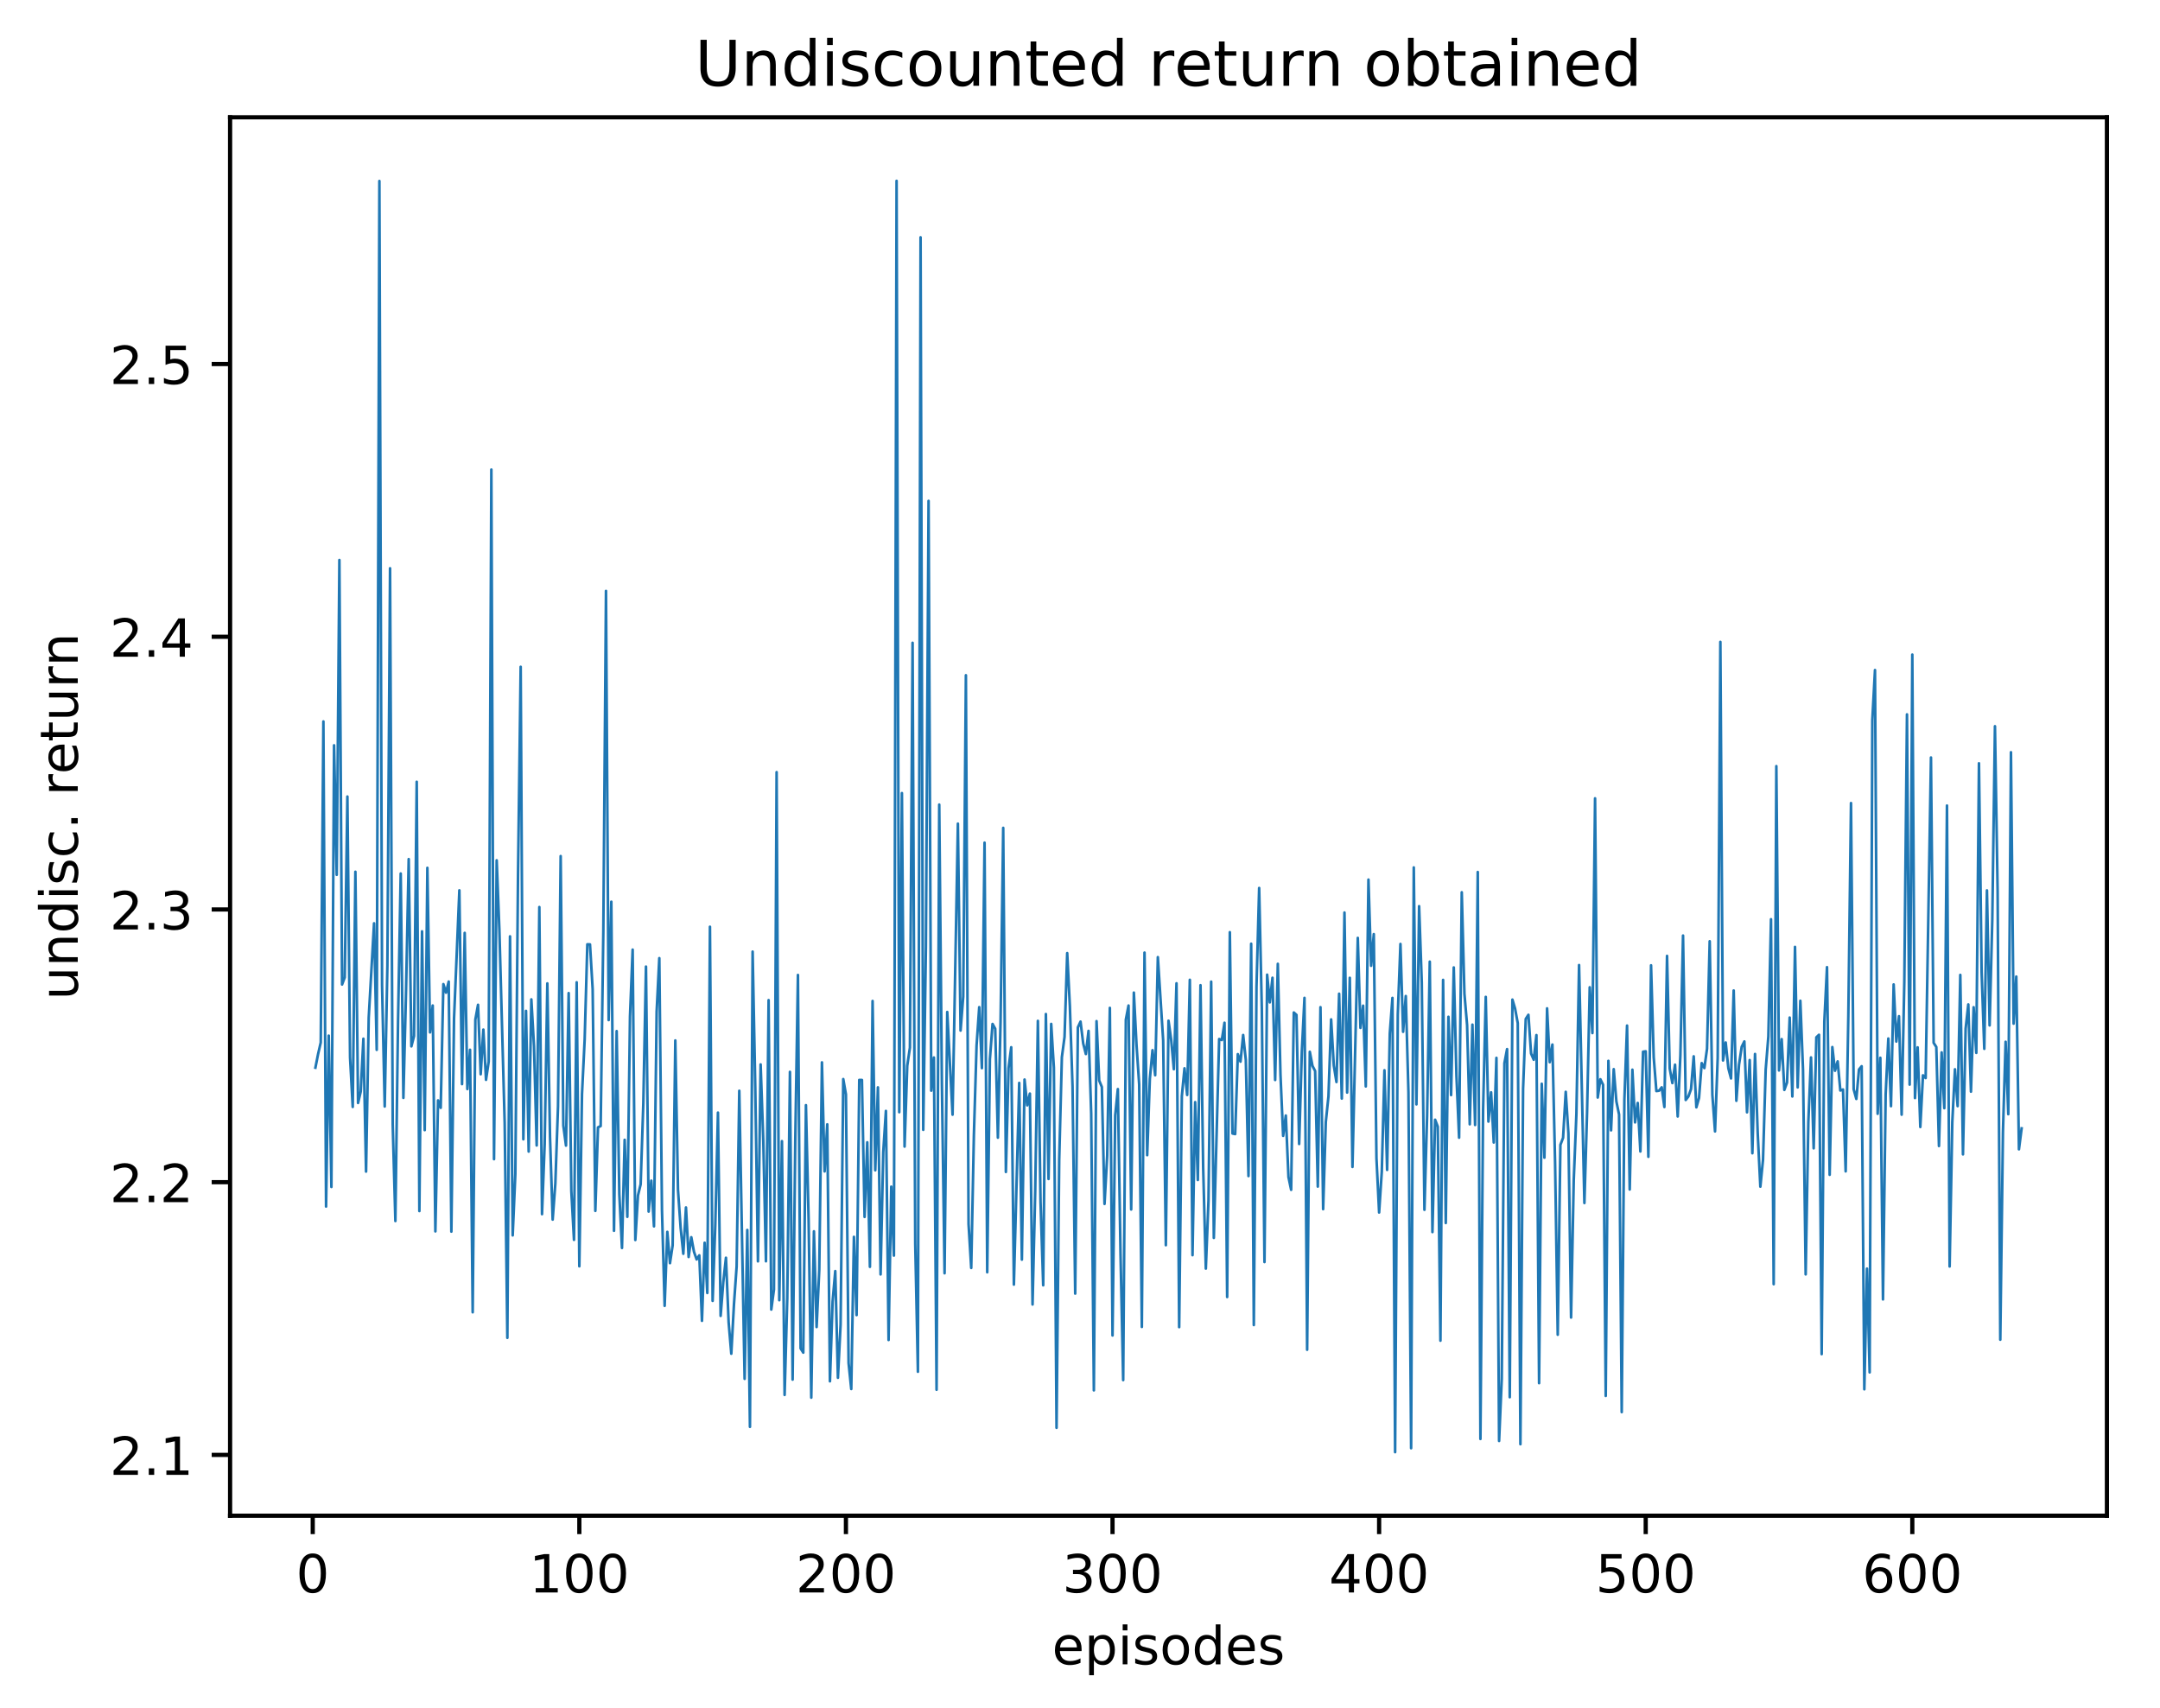 <?xml version="1.0" encoding="utf-8" standalone="no"?>
<!DOCTYPE svg PUBLIC "-//W3C//DTD SVG 1.1//EN"
  "http://www.w3.org/Graphics/SVG/1.1/DTD/svg11.dtd">
<!-- Created with matplotlib (http://matplotlib.org/) -->
<svg height="325pt" version="1.1" viewBox="0 0 411 325" width="411pt" xmlns="http://www.w3.org/2000/svg" xmlns:xlink="http://www.w3.org/1999/xlink">
 <defs>
  <style type="text/css">
*{stroke-linecap:butt;stroke-linejoin:round;}
  </style>
 </defs>
 <g id="figure_1">
  <g id="patch_1">
   <path d="M 0 325.986 
L 411.601 325.986 
L 411.601 0 
L 0 0 
z
" style="fill:#ffffff;"/>
  </g>
  <g id="axes_1">
   <g id="patch_2">
    <path d="M 43.781 288.43 
L 400.901 288.43 
L 400.901 22.318 
L 43.781 22.318 
z
" style="fill:#ffffff;"/>
   </g>
   <g id="matplotlib.axis_1">
    <g id="xtick_1">
     <g id="line2d_1">
      <defs>
       <path d="M 0 0 
L 0 3.5 
" id="m698473d138" style="stroke:#000000;stroke-width:0.8;"/>
      </defs>
      <g>
       <use style="stroke:#000000;stroke-width:0.8;" x="59.507" xlink:href="#m698473d138" y="288.43"/>
      </g>
     </g>
     <g id="text_1">
      <!-- 0 -->
      <defs>
       <path d="M 31.781 66.406 
Q 24.172 66.406 20.328 58.906 
Q 16.5 51.422 16.5 36.375 
Q 16.5 21.391 20.328 13.891 
Q 24.172 6.391 31.781 6.391 
Q 39.453 6.391 43.281 13.891 
Q 47.125 21.391 47.125 36.375 
Q 47.125 51.422 43.281 58.906 
Q 39.453 66.406 31.781 66.406 
z
M 31.781 74.219 
Q 44.047 74.219 50.516 64.516 
Q 56.984 54.828 56.984 36.375 
Q 56.984 17.969 50.516 8.266 
Q 44.047 -1.422 31.781 -1.422 
Q 19.531 -1.422 13.062 8.266 
Q 6.594 17.969 6.594 36.375 
Q 6.594 54.828 13.062 64.516 
Q 19.531 74.219 31.781 74.219 
z
" id="DejaVuSans-30"/>
      </defs>
      <g transform="translate(56.325 303.029)scale(0.1 -0.1)">
       <use xlink:href="#DejaVuSans-30"/>
      </g>
     </g>
    </g>
    <g id="xtick_2">
     <g id="line2d_2">
      <g>
       <use style="stroke:#000000;stroke-width:0.8;" x="110.234" xlink:href="#m698473d138" y="288.43"/>
      </g>
     </g>
     <g id="text_2">
      <!-- 100 -->
      <defs>
       <path d="M 12.406 8.297 
L 28.516 8.297 
L 28.516 63.922 
L 10.984 60.406 
L 10.984 69.391 
L 28.422 72.906 
L 38.281 72.906 
L 38.281 8.297 
L 54.391 8.297 
L 54.391 0 
L 12.406 0 
z
" id="DejaVuSans-31"/>
      </defs>
      <g transform="translate(100.69 303.029)scale(0.1 -0.1)">
       <use xlink:href="#DejaVuSans-31"/>
       <use x="63.623" xlink:href="#DejaVuSans-30"/>
       <use x="127.246" xlink:href="#DejaVuSans-30"/>
      </g>
     </g>
    </g>
    <g id="xtick_3">
     <g id="line2d_3">
      <g>
       <use style="stroke:#000000;stroke-width:0.8;" x="160.961" xlink:href="#m698473d138" y="288.43"/>
      </g>
     </g>
     <g id="text_3">
      <!-- 200 -->
      <defs>
       <path d="M 19.188 8.297 
L 53.609 8.297 
L 53.609 0 
L 7.328 0 
L 7.328 8.297 
Q 12.938 14.109 22.625 23.891 
Q 32.328 33.688 34.812 36.531 
Q 39.547 41.844 41.422 45.531 
Q 43.312 49.219 43.312 52.781 
Q 43.312 58.594 39.234 62.25 
Q 35.156 65.922 28.609 65.922 
Q 23.969 65.922 18.812 64.312 
Q 13.672 62.703 7.812 59.422 
L 7.812 69.391 
Q 13.766 71.781 18.938 73 
Q 24.125 74.219 28.422 74.219 
Q 39.75 74.219 46.484 68.547 
Q 53.219 62.891 53.219 53.422 
Q 53.219 48.922 51.531 44.891 
Q 49.859 40.875 45.406 35.406 
Q 44.188 33.984 37.641 27.219 
Q 31.109 20.453 19.188 8.297 
z
" id="DejaVuSans-32"/>
      </defs>
      <g transform="translate(151.417 303.029)scale(0.1 -0.1)">
       <use xlink:href="#DejaVuSans-32"/>
       <use x="63.623" xlink:href="#DejaVuSans-30"/>
       <use x="127.246" xlink:href="#DejaVuSans-30"/>
      </g>
     </g>
    </g>
    <g id="xtick_4">
     <g id="line2d_4">
      <g>
       <use style="stroke:#000000;stroke-width:0.8;" x="211.689" xlink:href="#m698473d138" y="288.43"/>
      </g>
     </g>
     <g id="text_4">
      <!-- 300 -->
      <defs>
       <path d="M 40.578 39.312 
Q 47.656 37.797 51.625 33 
Q 55.609 28.219 55.609 21.188 
Q 55.609 10.406 48.188 4.484 
Q 40.766 -1.422 27.094 -1.422 
Q 22.516 -1.422 17.656 -0.516 
Q 12.797 0.391 7.625 2.203 
L 7.625 11.719 
Q 11.719 9.328 16.594 8.109 
Q 21.484 6.891 26.812 6.891 
Q 36.078 6.891 40.938 10.547 
Q 45.797 14.203 45.797 21.188 
Q 45.797 27.641 41.281 31.266 
Q 36.766 34.906 28.719 34.906 
L 20.219 34.906 
L 20.219 43.016 
L 29.109 43.016 
Q 36.375 43.016 40.234 45.922 
Q 44.094 48.828 44.094 54.297 
Q 44.094 59.906 40.109 62.906 
Q 36.141 65.922 28.719 65.922 
Q 24.656 65.922 20.016 65.031 
Q 15.375 64.156 9.812 62.312 
L 9.812 71.094 
Q 15.438 72.656 20.344 73.438 
Q 25.25 74.219 29.594 74.219 
Q 40.828 74.219 47.359 69.109 
Q 53.906 64.016 53.906 55.328 
Q 53.906 49.266 50.438 45.094 
Q 46.969 40.922 40.578 39.312 
z
" id="DejaVuSans-33"/>
      </defs>
      <g transform="translate(202.145 303.029)scale(0.1 -0.1)">
       <use xlink:href="#DejaVuSans-33"/>
       <use x="63.623" xlink:href="#DejaVuSans-30"/>
       <use x="127.246" xlink:href="#DejaVuSans-30"/>
      </g>
     </g>
    </g>
    <g id="xtick_5">
     <g id="line2d_5">
      <g>
       <use style="stroke:#000000;stroke-width:0.8;" x="262.416" xlink:href="#m698473d138" y="288.43"/>
      </g>
     </g>
     <g id="text_5">
      <!-- 400 -->
      <defs>
       <path d="M 37.797 64.312 
L 12.891 25.391 
L 37.797 25.391 
z
M 35.203 72.906 
L 47.609 72.906 
L 47.609 25.391 
L 58.016 25.391 
L 58.016 17.188 
L 47.609 17.188 
L 47.609 0 
L 37.797 0 
L 37.797 17.188 
L 4.891 17.188 
L 4.891 26.703 
z
" id="DejaVuSans-34"/>
      </defs>
      <g transform="translate(252.872 303.029)scale(0.1 -0.1)">
       <use xlink:href="#DejaVuSans-34"/>
       <use x="63.623" xlink:href="#DejaVuSans-30"/>
       <use x="127.246" xlink:href="#DejaVuSans-30"/>
      </g>
     </g>
    </g>
    <g id="xtick_6">
     <g id="line2d_6">
      <g>
       <use style="stroke:#000000;stroke-width:0.8;" x="313.143" xlink:href="#m698473d138" y="288.43"/>
      </g>
     </g>
     <g id="text_6">
      <!-- 500 -->
      <defs>
       <path d="M 10.797 72.906 
L 49.516 72.906 
L 49.516 64.594 
L 19.828 64.594 
L 19.828 46.734 
Q 21.969 47.469 24.109 47.828 
Q 26.266 48.188 28.422 48.188 
Q 40.625 48.188 47.75 41.5 
Q 54.891 34.812 54.891 23.391 
Q 54.891 11.625 47.562 5.094 
Q 40.234 -1.422 26.906 -1.422 
Q 22.312 -1.422 17.547 -0.641 
Q 12.797 0.141 7.719 1.703 
L 7.719 11.625 
Q 12.109 9.234 16.797 8.062 
Q 21.484 6.891 26.703 6.891 
Q 35.156 6.891 40.078 11.328 
Q 45.016 15.766 45.016 23.391 
Q 45.016 31 40.078 35.438 
Q 35.156 39.891 26.703 39.891 
Q 22.75 39.891 18.812 39.016 
Q 14.891 38.141 10.797 36.281 
z
" id="DejaVuSans-35"/>
      </defs>
      <g transform="translate(303.599 303.029)scale(0.1 -0.1)">
       <use xlink:href="#DejaVuSans-35"/>
       <use x="63.623" xlink:href="#DejaVuSans-30"/>
       <use x="127.246" xlink:href="#DejaVuSans-30"/>
      </g>
     </g>
    </g>
    <g id="xtick_7">
     <g id="line2d_7">
      <g>
       <use style="stroke:#000000;stroke-width:0.8;" x="363.87" xlink:href="#m698473d138" y="288.43"/>
      </g>
     </g>
     <g id="text_7">
      <!-- 600 -->
      <defs>
       <path d="M 33.016 40.375 
Q 26.375 40.375 22.484 35.828 
Q 18.609 31.297 18.609 23.391 
Q 18.609 15.531 22.484 10.953 
Q 26.375 6.391 33.016 6.391 
Q 39.656 6.391 43.531 10.953 
Q 47.406 15.531 47.406 23.391 
Q 47.406 31.297 43.531 35.828 
Q 39.656 40.375 33.016 40.375 
z
M 52.594 71.297 
L 52.594 62.312 
Q 48.875 64.062 45.094 64.984 
Q 41.312 65.922 37.594 65.922 
Q 27.828 65.922 22.672 59.328 
Q 17.531 52.734 16.797 39.406 
Q 19.672 43.656 24.016 45.922 
Q 28.375 48.188 33.594 48.188 
Q 44.578 48.188 50.953 41.516 
Q 57.328 34.859 57.328 23.391 
Q 57.328 12.156 50.688 5.359 
Q 44.047 -1.422 33.016 -1.422 
Q 20.359 -1.422 13.672 8.266 
Q 6.984 17.969 6.984 36.375 
Q 6.984 53.656 15.188 63.938 
Q 23.391 74.219 37.203 74.219 
Q 40.922 74.219 44.703 73.484 
Q 48.484 72.75 52.594 71.297 
z
" id="DejaVuSans-36"/>
      </defs>
      <g transform="translate(354.327 303.029)scale(0.1 -0.1)">
       <use xlink:href="#DejaVuSans-36"/>
       <use x="63.623" xlink:href="#DejaVuSans-30"/>
       <use x="127.246" xlink:href="#DejaVuSans-30"/>
      </g>
     </g>
    </g>
    <g id="text_8">
     <!-- episodes -->
     <defs>
      <path d="M 56.203 29.594 
L 56.203 25.203 
L 14.891 25.203 
Q 15.484 15.922 20.484 11.062 
Q 25.484 6.203 34.422 6.203 
Q 39.594 6.203 44.453 7.469 
Q 49.312 8.734 54.109 11.281 
L 54.109 2.781 
Q 49.266 0.734 44.188 -0.344 
Q 39.109 -1.422 33.891 -1.422 
Q 20.797 -1.422 13.156 6.188 
Q 5.516 13.812 5.516 26.812 
Q 5.516 40.234 12.766 48.109 
Q 20.016 56 32.328 56 
Q 43.359 56 49.781 48.891 
Q 56.203 41.797 56.203 29.594 
z
M 47.219 32.234 
Q 47.125 39.594 43.094 43.984 
Q 39.062 48.391 32.422 48.391 
Q 24.906 48.391 20.391 44.141 
Q 15.875 39.891 15.188 32.172 
z
" id="DejaVuSans-65"/>
      <path d="M 18.109 8.203 
L 18.109 -20.797 
L 9.078 -20.797 
L 9.078 54.688 
L 18.109 54.688 
L 18.109 46.391 
Q 20.953 51.266 25.266 53.625 
Q 29.594 56 35.594 56 
Q 45.562 56 51.781 48.094 
Q 58.016 40.188 58.016 27.297 
Q 58.016 14.406 51.781 6.484 
Q 45.562 -1.422 35.594 -1.422 
Q 29.594 -1.422 25.266 0.953 
Q 20.953 3.328 18.109 8.203 
z
M 48.688 27.297 
Q 48.688 37.203 44.609 42.844 
Q 40.531 48.484 33.406 48.484 
Q 26.266 48.484 22.188 42.844 
Q 18.109 37.203 18.109 27.297 
Q 18.109 17.391 22.188 11.75 
Q 26.266 6.109 33.406 6.109 
Q 40.531 6.109 44.609 11.75 
Q 48.688 17.391 48.688 27.297 
z
" id="DejaVuSans-70"/>
      <path d="M 9.422 54.688 
L 18.406 54.688 
L 18.406 0 
L 9.422 0 
z
M 9.422 75.984 
L 18.406 75.984 
L 18.406 64.594 
L 9.422 64.594 
z
" id="DejaVuSans-69"/>
      <path d="M 44.281 53.078 
L 44.281 44.578 
Q 40.484 46.531 36.375 47.5 
Q 32.281 48.484 27.875 48.484 
Q 21.188 48.484 17.844 46.438 
Q 14.5 44.391 14.5 40.281 
Q 14.5 37.156 16.891 35.375 
Q 19.281 33.594 26.516 31.984 
L 29.594 31.297 
Q 39.156 29.25 43.188 25.516 
Q 47.219 21.781 47.219 15.094 
Q 47.219 7.469 41.188 3.016 
Q 35.156 -1.422 24.609 -1.422 
Q 20.219 -1.422 15.453 -0.562 
Q 10.688 0.297 5.422 2 
L 5.422 11.281 
Q 10.406 8.688 15.234 7.391 
Q 20.062 6.109 24.812 6.109 
Q 31.156 6.109 34.562 8.281 
Q 37.984 10.453 37.984 14.406 
Q 37.984 18.062 35.516 20.016 
Q 33.062 21.969 24.703 23.781 
L 21.578 24.516 
Q 13.234 26.266 9.516 29.906 
Q 5.812 33.547 5.812 39.891 
Q 5.812 47.609 11.281 51.797 
Q 16.75 56 26.812 56 
Q 31.781 56 36.172 55.266 
Q 40.578 54.547 44.281 53.078 
z
" id="DejaVuSans-73"/>
      <path d="M 30.609 48.391 
Q 23.391 48.391 19.188 42.75 
Q 14.984 37.109 14.984 27.297 
Q 14.984 17.484 19.156 11.844 
Q 23.344 6.203 30.609 6.203 
Q 37.797 6.203 41.984 11.859 
Q 46.188 17.531 46.188 27.297 
Q 46.188 37.016 41.984 42.703 
Q 37.797 48.391 30.609 48.391 
z
M 30.609 56 
Q 42.328 56 49.016 48.375 
Q 55.719 40.766 55.719 27.297 
Q 55.719 13.875 49.016 6.219 
Q 42.328 -1.422 30.609 -1.422 
Q 18.844 -1.422 12.172 6.219 
Q 5.516 13.875 5.516 27.297 
Q 5.516 40.766 12.172 48.375 
Q 18.844 56 30.609 56 
z
" id="DejaVuSans-6f"/>
      <path d="M 45.406 46.391 
L 45.406 75.984 
L 54.391 75.984 
L 54.391 0 
L 45.406 0 
L 45.406 8.203 
Q 42.578 3.328 38.25 0.953 
Q 33.938 -1.422 27.875 -1.422 
Q 17.969 -1.422 11.734 6.484 
Q 5.516 14.406 5.516 27.297 
Q 5.516 40.188 11.734 48.094 
Q 17.969 56 27.875 56 
Q 33.938 56 38.25 53.625 
Q 42.578 51.266 45.406 46.391 
z
M 14.797 27.297 
Q 14.797 17.391 18.875 11.75 
Q 22.953 6.109 30.078 6.109 
Q 37.203 6.109 41.297 11.75 
Q 45.406 17.391 45.406 27.297 
Q 45.406 37.203 41.297 42.844 
Q 37.203 48.484 30.078 48.484 
Q 22.953 48.484 18.875 42.844 
Q 14.797 37.203 14.797 27.297 
z
" id="DejaVuSans-64"/>
     </defs>
     <g transform="translate(200.182 316.707)scale(0.1 -0.1)">
      <use xlink:href="#DejaVuSans-65"/>
      <use x="61.523" xlink:href="#DejaVuSans-70"/>
      <use x="125" xlink:href="#DejaVuSans-69"/>
      <use x="152.783" xlink:href="#DejaVuSans-73"/>
      <use x="204.883" xlink:href="#DejaVuSans-6f"/>
      <use x="266.064" xlink:href="#DejaVuSans-64"/>
      <use x="329.541" xlink:href="#DejaVuSans-65"/>
      <use x="391.064" xlink:href="#DejaVuSans-73"/>
     </g>
    </g>
   </g>
   <g id="matplotlib.axis_2">
    <g id="ytick_1">
     <g id="line2d_8">
      <defs>
       <path d="M 0 0 
L -3.5 0 
" id="mca1152d6b9" style="stroke:#000000;stroke-width:0.8;"/>
      </defs>
      <g>
       <use style="stroke:#000000;stroke-width:0.8;" x="43.781" xlink:href="#mca1152d6b9" y="276.855"/>
      </g>
     </g>
     <g id="text_9">
      <!-- 2.1 -->
      <defs>
       <path d="M 10.688 12.406 
L 21 12.406 
L 21 0 
L 10.688 0 
z
" id="DejaVuSans-2e"/>
      </defs>
      <g transform="translate(20.878 280.654)scale(0.1 -0.1)">
       <use xlink:href="#DejaVuSans-32"/>
       <use x="63.623" xlink:href="#DejaVuSans-2e"/>
       <use x="95.41" xlink:href="#DejaVuSans-31"/>
      </g>
     </g>
    </g>
    <g id="ytick_2">
     <g id="line2d_9">
      <g>
       <use style="stroke:#000000;stroke-width:0.8;" x="43.781" xlink:href="#mca1152d6b9" y="224.959"/>
      </g>
     </g>
     <g id="text_10">
      <!-- 2.2 -->
      <g transform="translate(20.878 228.759)scale(0.1 -0.1)">
       <use xlink:href="#DejaVuSans-32"/>
       <use x="63.623" xlink:href="#DejaVuSans-2e"/>
       <use x="95.41" xlink:href="#DejaVuSans-32"/>
      </g>
     </g>
    </g>
    <g id="ytick_3">
     <g id="line2d_10">
      <g>
       <use style="stroke:#000000;stroke-width:0.8;" x="43.781" xlink:href="#mca1152d6b9" y="173.064"/>
      </g>
     </g>
     <g id="text_11">
      <!-- 2.3 -->
      <g transform="translate(20.878 176.863)scale(0.1 -0.1)">
       <use xlink:href="#DejaVuSans-32"/>
       <use x="63.623" xlink:href="#DejaVuSans-2e"/>
       <use x="95.41" xlink:href="#DejaVuSans-33"/>
      </g>
     </g>
    </g>
    <g id="ytick_4">
     <g id="line2d_11">
      <g>
       <use style="stroke:#000000;stroke-width:0.8;" x="43.781" xlink:href="#mca1152d6b9" y="121.169"/>
      </g>
     </g>
     <g id="text_12">
      <!-- 2.4 -->
      <g transform="translate(20.878 124.968)scale(0.1 -0.1)">
       <use xlink:href="#DejaVuSans-32"/>
       <use x="63.623" xlink:href="#DejaVuSans-2e"/>
       <use x="95.41" xlink:href="#DejaVuSans-34"/>
      </g>
     </g>
    </g>
    <g id="ytick_5">
     <g id="line2d_12">
      <g>
       <use style="stroke:#000000;stroke-width:0.8;" x="43.781" xlink:href="#mca1152d6b9" y="69.273"/>
      </g>
     </g>
     <g id="text_13">
      <!-- 2.5 -->
      <g transform="translate(20.878 73.073)scale(0.1 -0.1)">
       <use xlink:href="#DejaVuSans-32"/>
       <use x="63.623" xlink:href="#DejaVuSans-2e"/>
       <use x="95.41" xlink:href="#DejaVuSans-35"/>
      </g>
     </g>
    </g>
    <g id="text_14">
     <!-- undisc. return -->
     <defs>
      <path d="M 8.5 21.578 
L 8.5 54.688 
L 17.484 54.688 
L 17.484 21.922 
Q 17.484 14.156 20.5 10.266 
Q 23.531 6.391 29.594 6.391 
Q 36.859 6.391 41.078 11.031 
Q 45.312 15.672 45.312 23.688 
L 45.312 54.688 
L 54.297 54.688 
L 54.297 0 
L 45.312 0 
L 45.312 8.406 
Q 42.047 3.422 37.719 1 
Q 33.406 -1.422 27.688 -1.422 
Q 18.266 -1.422 13.375 4.438 
Q 8.5 10.297 8.5 21.578 
z
M 31.109 56 
z
" id="DejaVuSans-75"/>
      <path d="M 54.891 33.016 
L 54.891 0 
L 45.906 0 
L 45.906 32.719 
Q 45.906 40.484 42.875 44.328 
Q 39.844 48.188 33.797 48.188 
Q 26.516 48.188 22.312 43.547 
Q 18.109 38.922 18.109 30.906 
L 18.109 0 
L 9.078 0 
L 9.078 54.688 
L 18.109 54.688 
L 18.109 46.188 
Q 21.344 51.125 25.703 53.562 
Q 30.078 56 35.797 56 
Q 45.219 56 50.047 50.172 
Q 54.891 44.344 54.891 33.016 
z
" id="DejaVuSans-6e"/>
      <path d="M 48.781 52.594 
L 48.781 44.188 
Q 44.969 46.297 41.141 47.344 
Q 37.312 48.391 33.406 48.391 
Q 24.656 48.391 19.812 42.844 
Q 14.984 37.312 14.984 27.297 
Q 14.984 17.281 19.812 11.734 
Q 24.656 6.203 33.406 6.203 
Q 37.312 6.203 41.141 7.25 
Q 44.969 8.297 48.781 10.406 
L 48.781 2.094 
Q 45.016 0.344 40.984 -0.531 
Q 36.969 -1.422 32.422 -1.422 
Q 20.062 -1.422 12.781 6.344 
Q 5.516 14.109 5.516 27.297 
Q 5.516 40.672 12.859 48.328 
Q 20.219 56 33.016 56 
Q 37.156 56 41.109 55.141 
Q 45.062 54.297 48.781 52.594 
z
" id="DejaVuSans-63"/>
      <path id="DejaVuSans-20"/>
      <path d="M 41.109 46.297 
Q 39.594 47.172 37.812 47.578 
Q 36.031 48 33.891 48 
Q 26.266 48 22.188 43.047 
Q 18.109 38.094 18.109 28.812 
L 18.109 0 
L 9.078 0 
L 9.078 54.688 
L 18.109 54.688 
L 18.109 46.188 
Q 20.953 51.172 25.484 53.578 
Q 30.031 56 36.531 56 
Q 37.453 56 38.578 55.875 
Q 39.703 55.766 41.062 55.516 
z
" id="DejaVuSans-72"/>
      <path d="M 18.312 70.219 
L 18.312 54.688 
L 36.812 54.688 
L 36.812 47.703 
L 18.312 47.703 
L 18.312 18.016 
Q 18.312 11.328 20.141 9.422 
Q 21.969 7.516 27.594 7.516 
L 36.812 7.516 
L 36.812 0 
L 27.594 0 
Q 17.188 0 13.234 3.875 
Q 9.281 7.766 9.281 18.016 
L 9.281 47.703 
L 2.688 47.703 
L 2.688 54.688 
L 9.281 54.688 
L 9.281 70.219 
z
" id="DejaVuSans-74"/>
     </defs>
     <g transform="translate(14.798 190.29)rotate(-90)scale(0.1 -0.1)">
      <use xlink:href="#DejaVuSans-75"/>
      <use x="63.379" xlink:href="#DejaVuSans-6e"/>
      <use x="126.758" xlink:href="#DejaVuSans-64"/>
      <use x="190.234" xlink:href="#DejaVuSans-69"/>
      <use x="218.018" xlink:href="#DejaVuSans-73"/>
      <use x="270.117" xlink:href="#DejaVuSans-63"/>
      <use x="325.098" xlink:href="#DejaVuSans-2e"/>
      <use x="356.885" xlink:href="#DejaVuSans-20"/>
      <use x="388.672" xlink:href="#DejaVuSans-72"/>
      <use x="429.754" xlink:href="#DejaVuSans-65"/>
      <use x="491.277" xlink:href="#DejaVuSans-74"/>
      <use x="530.486" xlink:href="#DejaVuSans-75"/>
      <use x="593.865" xlink:href="#DejaVuSans-72"/>
      <use x="634.963" xlink:href="#DejaVuSans-6e"/>
     </g>
    </g>
   </g>
   <g id="line2d_13">
    <path clip-path="url(#p7ee5e443cb)" d="M 60.014 203.172 
L 60.521 200.594 
L 61.029 198.389 
L 61.536 137.286 
L 62.043 229.592 
L 62.55 197.076 
L 63.058 225.865 
L 63.565 141.827 
L 64.072 166.469 
L 64.579 106.567 
L 65.087 187.342 
L 65.594 185.987 
L 66.101 151.576 
L 66.609 201.239 
L 67.116 210.641 
L 67.623 165.892 
L 68.13 209.887 
L 68.638 207.704 
L 69.145 197.663 
L 69.652 222.942 
L 70.159 193.652 
L 71.174 175.701 
L 71.681 199.776 
L 72.189 34.445 
L 72.696 187.439 
L 73.203 210.554 
L 73.71 183.767 
L 74.218 108.139 
L 74.725 213.968 
L 75.232 232.352 
L 75.739 194.181 
L 76.247 166.226 
L 76.754 208.917 
L 77.261 188.526 
L 77.769 163.481 
L 78.276 199.112 
L 78.783 197.147 
L 79.29 148.77 
L 79.798 230.456 
L 80.305 177.228 
L 80.812 215.053 
L 81.319 165.143 
L 81.827 196.457 
L 82.334 191.345 
L 82.841 234.321 
L 83.349 209.394 
L 83.856 210.81 
L 84.363 187.27 
L 84.87 188.896 
L 85.378 186.786 
L 85.885 234.366 
L 86.392 193.782 
L 87.407 169.424 
L 87.914 206.3 
L 88.421 177.523 
L 88.929 207.236 
L 89.436 199.765 
L 89.943 249.714 
L 90.45 194.015 
L 90.958 191.204 
L 91.465 204.417 
L 91.972 195.922 
L 92.479 205.482 
L 92.987 202.015 
L 93.494 89.359 
L 94.001 220.58 
L 94.509 163.712 
L 95.016 176.852 
L 96.03 213.701 
L 96.538 254.577 
L 97.045 178.183 
L 97.552 235.083 
L 98.059 223.375 
L 98.567 166.417 
L 99.074 126.891 
L 99.581 216.795 
L 100.089 192.366 
L 100.596 219.134 
L 101.103 190.176 
L 101.61 199.091 
L 102.118 217.97 
L 102.625 172.607 
L 103.132 231.042 
L 103.639 217.698 
L 104.147 187.131 
L 104.654 216.33 
L 105.161 232.078 
L 105.669 225.234 
L 106.176 210.541 
L 106.683 162.907 
L 107.19 214.189 
L 107.698 217.996 
L 108.205 188.981 
L 108.712 226.655 
L 109.219 235.936 
L 109.727 186.922 
L 110.234 240.962 
L 110.741 208.197 
L 111.249 197.82 
L 111.756 179.695 
L 112.263 179.712 
L 112.77 188.228 
L 113.278 230.422 
L 113.785 214.533 
L 114.292 214.279 
L 114.799 177.339 
L 115.307 112.454 
L 115.814 194.113 
L 116.321 171.595 
L 116.829 234.21 
L 117.336 196.212 
L 117.843 227.237 
L 118.35 237.478 
L 118.858 216.901 
L 119.365 231.552 
L 119.872 193.439 
L 120.379 180.708 
L 120.887 235.962 
L 121.394 227.476 
L 121.901 225.363 
L 122.409 209.971 
L 122.916 183.937 
L 123.423 230.553 
L 123.93 224.676 
L 124.438 233.364 
L 124.945 192.491 
L 125.452 182.329 
L 125.959 230.269 
L 126.467 248.492 
L 126.974 234.413 
L 127.481 240.367 
L 127.989 236.981 
L 128.496 197.991 
L 129.003 226.382 
L 129.51 233.647 
L 130.018 238.583 
L 130.525 229.774 
L 131.032 239.196 
L 131.539 235.432 
L 132.047 238.196 
L 132.554 239.66 
L 133.061 238.882 
L 133.569 251.342 
L 134.076 236.485 
L 134.583 246.042 
L 135.09 176.356 
L 135.598 247.547 
L 136.105 233.069 
L 136.612 211.722 
L 137.119 250.401 
L 137.627 243.947 
L 138.134 239.341 
L 138.641 251.59 
L 139.149 257.6 
L 139.656 248.215 
L 140.163 241.011 
L 140.67 207.564 
L 141.685 262.384 
L 142.192 234.056 
L 142.699 271.516 
L 143.207 181.085 
L 143.714 207.066 
L 144.221 240.024 
L 144.729 202.554 
L 145.236 217.008 
L 145.743 240.012 
L 146.25 190.318 
L 146.758 249.197 
L 147.265 245.381 
L 147.772 146.934 
L 148.279 247.422 
L 148.787 217.154 
L 149.294 265.442 
L 149.801 247.01 
L 150.309 203.966 
L 150.816 262.527 
L 151.323 216.986 
L 151.83 185.53 
L 152.338 256.592 
L 152.845 257.394 
L 153.352 210.304 
L 153.859 232.035 
L 154.367 265.96 
L 154.874 234.311 
L 155.381 252.524 
L 155.889 241.618 
L 156.396 202.163 
L 156.903 222.911 
L 157.41 213.953 
L 157.918 262.848 
L 158.425 247.702 
L 158.932 241.882 
L 159.439 262.178 
L 159.947 252.036 
L 160.454 205.341 
L 160.961 208.253 
L 161.469 259.399 
L 161.976 264.316 
L 162.483 235.364 
L 162.99 250.253 
L 163.498 205.506 
L 164.005 205.514 
L 164.512 231.572 
L 165.019 217.374 
L 165.527 241.066 
L 166.034 190.48 
L 166.541 222.699 
L 167.049 206.918 
L 167.556 242.512 
L 168.063 219.226 
L 168.57 211.4 
L 169.078 254.992 
L 169.585 225.812 
L 170.092 238.929 
L 170.599 34.414 
L 171.107 211.64 
L 171.614 150.922 
L 172.121 218.182 
L 172.629 202.799 
L 173.136 199.367 
L 173.643 122.323 
L 174.15 236.688 
L 174.658 261.034 
L 175.165 45.161 
L 175.672 214.995 
L 176.179 180.178 
L 176.687 95.312 
L 177.194 207.542 
L 177.701 201.237 
L 178.209 264.453 
L 178.716 153.11 
L 179.223 206.291 
L 179.73 242.29 
L 180.238 192.574 
L 181.252 212.111 
L 182.267 156.731 
L 182.774 196.11 
L 183.281 189.632 
L 183.789 128.497 
L 184.296 232.926 
L 184.803 241.278 
L 185.31 215.989 
L 185.818 198.959 
L 186.325 191.656 
L 186.832 203.259 
L 187.339 160.353 
L 187.847 242.098 
L 188.354 201.563 
L 188.861 194.849 
L 189.369 195.768 
L 189.876 216.488 
L 190.383 194.545 
L 190.89 157.537 
L 191.398 223.015 
L 191.905 203.262 
L 192.412 199.284 
L 192.919 244.446 
L 193.934 206.071 
L 194.441 239.696 
L 194.949 205.43 
L 195.456 210.337 
L 195.963 208.105 
L 196.47 248.23 
L 196.978 226.66 
L 197.485 194.264 
L 197.992 228.757 
L 198.499 244.577 
L 199.007 192.965 
L 199.514 224.35 
L 200.021 194.844 
L 200.529 203.183 
L 201.036 271.699 
L 201.543 220.671 
L 202.05 201.183 
L 202.558 197.324 
L 203.065 181.374 
L 203.572 191.466 
L 204.079 206.764 
L 204.587 246.162 
L 205.094 195.504 
L 205.601 194.406 
L 206.109 198.563 
L 206.616 200.575 
L 207.123 196.168 
L 207.63 211.914 
L 208.138 264.57 
L 208.645 194.316 
L 209.152 205.612 
L 209.659 206.847 
L 210.167 229.098 
L 210.674 219.917 
L 211.181 191.792 
L 211.689 254.125 
L 212.196 212.23 
L 212.703 207.243 
L 213.21 238.55 
L 213.718 262.623 
L 214.225 194.023 
L 214.732 191.346 
L 215.239 230.152 
L 215.747 188.886 
L 216.254 198.856 
L 216.761 206.36 
L 217.269 252.507 
L 217.776 181.276 
L 218.283 219.819 
L 218.79 205.264 
L 219.298 199.845 
L 219.805 204.611 
L 220.312 182.138 
L 221.327 198.003 
L 221.834 236.95 
L 222.341 194.234 
L 222.849 197.855 
L 223.356 203.462 
L 223.863 187.115 
L 224.37 252.542 
L 224.878 208.593 
L 225.385 203.291 
L 225.892 208.366 
L 226.399 186.451 
L 226.907 238.851 
L 227.414 209.728 
L 227.921 224.538 
L 228.429 187.48 
L 228.936 222.153 
L 229.443 241.404 
L 229.95 228.428 
L 230.458 186.803 
L 230.965 235.562 
L 231.979 197.718 
L 232.487 197.908 
L 232.994 194.623 
L 233.501 246.81 
L 234.009 177.389 
L 234.516 215.696 
L 235.023 215.805 
L 235.53 200.596 
L 236.038 202.021 
L 236.545 196.954 
L 237.052 201.707 
L 237.559 223.796 
L 238.067 179.583 
L 238.574 252.145 
L 239.081 187.802 
L 239.589 168.977 
L 240.096 191.985 
L 240.603 240.16 
L 241.11 185.475 
L 241.618 190.74 
L 242.125 186.06 
L 242.632 205.514 
L 243.139 183.409 
L 243.647 204.545 
L 244.154 216.142 
L 244.661 212.278 
L 245.169 223.986 
L 245.676 226.415 
L 246.183 192.673 
L 246.69 193.125 
L 247.198 217.693 
L 247.705 200.199 
L 248.212 189.89 
L 248.719 256.848 
L 249.227 200.146 
L 249.734 202.83 
L 250.241 203.805 
L 250.749 225.795 
L 251.256 191.661 
L 251.763 230.092 
L 252.27 213.494 
L 252.778 208.621 
L 253.285 193.987 
L 253.792 202.765 
L 254.299 205.901 
L 254.807 189.095 
L 255.314 209.044 
L 255.821 173.648 
L 256.329 207.905 
L 256.836 186.07 
L 257.343 222.059 
L 258.358 178.472 
L 258.865 195.597 
L 259.372 191.376 
L 259.879 206.738 
L 260.387 167.382 
L 260.894 183.778 
L 261.401 177.757 
L 261.909 220.393 
L 262.416 230.73 
L 262.923 222.953 
L 263.43 203.665 
L 263.938 222.623 
L 264.445 196.681 
L 264.952 189.893 
L 265.459 276.334 
L 265.967 193.054 
L 266.474 179.629 
L 266.981 196.341 
L 267.489 189.54 
L 267.996 207.85 
L 268.503 275.581 
L 269.01 165.068 
L 269.518 210.15 
L 270.025 172.44 
L 270.532 186.997 
L 271.039 230.215 
L 271.547 212.248 
L 272.054 182.997 
L 272.561 234.455 
L 273.069 213.076 
L 273.576 214.391 
L 274.083 255.118 
L 274.59 186.467 
L 275.098 232.73 
L 275.605 193.487 
L 276.112 208.385 
L 276.619 184.099 
L 277.127 204.682 
L 277.634 216.492 
L 278.141 169.795 
L 278.649 189.112 
L 279.156 195.076 
L 279.663 213.943 
L 280.17 194.98 
L 280.678 214.074 
L 281.185 165.94 
L 281.692 273.821 
L 282.199 211.158 
L 282.707 189.702 
L 283.214 213.426 
L 283.721 207.863 
L 284.229 217.408 
L 284.736 201.305 
L 285.243 274.2 
L 285.75 262.37 
L 286.258 202.319 
L 286.765 199.635 
L 287.272 265.878 
L 287.779 190.219 
L 288.287 191.935 
L 288.794 194.695 
L 289.301 274.822 
L 289.809 207.182 
L 290.316 193.896 
L 290.823 193.107 
L 291.33 200.486 
L 291.838 201.657 
L 292.345 196.97 
L 292.852 263.203 
L 293.359 206.233 
L 293.867 220.296 
L 294.374 191.881 
L 294.881 202.127 
L 295.389 198.772 
L 295.896 221.192 
L 296.403 253.987 
L 296.91 217.852 
L 297.418 216.515 
L 297.925 207.766 
L 298.432 215.653 
L 298.939 250.716 
L 299.447 224.571 
L 299.954 211.972 
L 300.461 183.644 
L 301.476 228.923 
L 301.983 211.696 
L 302.49 187.875 
L 302.998 196.585 
L 303.505 151.918 
L 304.012 208.849 
L 304.519 205.376 
L 305.027 206.42 
L 305.534 265.631 
L 306.041 201.868 
L 306.549 215.093 
L 307.056 203.453 
L 307.563 209.597 
L 308.07 212.088 
L 308.578 268.712 
L 309.085 209.225 
L 309.592 195.16 
L 310.099 226.351 
L 310.607 203.555 
L 311.114 213.581 
L 311.621 209.884 
L 312.129 219.113 
L 312.636 200.135 
L 313.143 200.054 
L 313.65 220.128 
L 314.158 183.693 
L 314.665 201.182 
L 315.172 207.623 
L 315.679 207.551 
L 316.187 206.911 
L 316.694 210.655 
L 317.201 181.901 
L 317.709 203.325 
L 318.216 206.101 
L 318.723 202.602 
L 319.23 212.454 
L 319.738 200.852 
L 320.245 178.033 
L 320.752 209.317 
L 321.259 208.657 
L 321.767 207.244 
L 322.274 201.013 
L 322.781 210.713 
L 323.289 208.918 
L 323.796 202.301 
L 324.303 203.248 
L 324.81 199.572 
L 325.318 179.115 
L 325.825 208.345 
L 326.332 215.297 
L 326.839 201.321 
L 327.347 122.151 
L 327.854 201.797 
L 328.361 198.379 
L 328.869 203.286 
L 329.376 205.217 
L 329.883 188.484 
L 330.39 209.469 
L 330.898 202.592 
L 331.405 199.208 
L 331.912 198.177 
L 332.419 211.663 
L 332.927 201.722 
L 333.434 219.453 
L 333.941 200.564 
L 334.449 215.573 
L 334.956 225.809 
L 335.463 220.69 
L 335.97 203.535 
L 336.478 197.263 
L 336.985 174.923 
L 337.492 244.37 
L 337.999 145.791 
L 338.507 203.701 
L 339.014 197.741 
L 339.521 207.4 
L 340.029 206 
L 340.536 193.638 
L 341.043 208.648 
L 341.55 180.191 
L 342.058 206.924 
L 342.565 190.438 
L 343.072 203.546 
L 343.579 242.502 
L 344.087 213.489 
L 344.594 201.224 
L 345.101 218.515 
L 345.609 197.399 
L 346.116 196.91 
L 346.623 257.679 
L 347.13 194.405 
L 347.638 184.043 
L 348.145 223.552 
L 348.652 199.251 
L 349.159 203.758 
L 349.667 201.971 
L 350.174 207.513 
L 350.681 207.321 
L 351.189 222.901 
L 351.696 193.337 
L 352.203 152.819 
L 352.71 207.265 
L 353.218 209.12 
L 353.725 203.515 
L 354.232 202.895 
L 354.739 264.369 
L 355.247 241.408 
L 355.754 261.15 
L 356.261 137.008 
L 356.769 127.505 
L 357.276 211.943 
L 357.783 201.292 
L 358.29 247.266 
L 358.798 208.232 
L 359.305 197.623 
L 359.812 210.497 
L 360.319 187.332 
L 360.827 198.196 
L 361.334 193.374 
L 361.841 212.112 
L 362.349 186.811 
L 362.856 135.943 
L 363.363 206.391 
L 363.87 124.568 
L 364.378 208.95 
L 364.885 199.307 
L 365.392 214.457 
L 365.899 204.625 
L 366.407 205.145 
L 367.421 144.148 
L 367.929 198.445 
L 368.436 199.23 
L 368.943 218.079 
L 369.45 200.264 
L 369.958 210.879 
L 370.465 153.291 
L 370.972 240.999 
L 371.479 213.513 
L 371.987 203.479 
L 372.494 210.49 
L 373.001 185.519 
L 373.509 219.665 
L 374.016 195.74 
L 374.523 191.136 
L 375.03 207.733 
L 375.538 191.67 
L 376.045 200.353 
L 376.552 145.251 
L 377.059 185.026 
L 377.567 199.582 
L 378.074 169.44 
L 378.581 195.127 
L 379.089 175.006 
L 379.596 138.199 
L 380.103 169.544 
L 380.61 254.934 
L 381.118 215.365 
L 381.625 198.242 
L 382.132 212.02 
L 382.639 143.147 
L 383.147 194.793 
L 383.654 185.835 
L 384.161 218.701 
L 384.669 214.72 
L 384.669 214.72 
" style="fill:none;stroke:#1f77b4;stroke-linecap:square;stroke-width:0.5;"/>
   </g>
   <g id="patch_3">
    <path d="M 43.781 288.43 
L 43.781 22.318 
" style="fill:none;stroke:#000000;stroke-linecap:square;stroke-linejoin:miter;stroke-width:0.8;"/>
   </g>
   <g id="patch_4">
    <path d="M 400.901 288.43 
L 400.901 22.318 
" style="fill:none;stroke:#000000;stroke-linecap:square;stroke-linejoin:miter;stroke-width:0.8;"/>
   </g>
   <g id="patch_5">
    <path d="M 43.781 288.43 
L 400.901 288.43 
" style="fill:none;stroke:#000000;stroke-linecap:square;stroke-linejoin:miter;stroke-width:0.8;"/>
   </g>
   <g id="patch_6">
    <path d="M 43.781 22.318 
L 400.901 22.318 
" style="fill:none;stroke:#000000;stroke-linecap:square;stroke-linejoin:miter;stroke-width:0.8;"/>
   </g>
   <g id="text_15">
    <!-- Undiscounted return obtained -->
    <defs>
     <path d="M 8.688 72.906 
L 18.609 72.906 
L 18.609 28.609 
Q 18.609 16.891 22.844 11.734 
Q 27.094 6.594 36.625 6.594 
Q 46.094 6.594 50.344 11.734 
Q 54.594 16.891 54.594 28.609 
L 54.594 72.906 
L 64.5 72.906 
L 64.5 27.391 
Q 64.5 13.141 57.438 5.859 
Q 50.391 -1.422 36.625 -1.422 
Q 22.797 -1.422 15.734 5.859 
Q 8.688 13.141 8.688 27.391 
z
" id="DejaVuSans-55"/>
     <path d="M 48.688 27.297 
Q 48.688 37.203 44.609 42.844 
Q 40.531 48.484 33.406 48.484 
Q 26.266 48.484 22.188 42.844 
Q 18.109 37.203 18.109 27.297 
Q 18.109 17.391 22.188 11.75 
Q 26.266 6.109 33.406 6.109 
Q 40.531 6.109 44.609 11.75 
Q 48.688 17.391 48.688 27.297 
z
M 18.109 46.391 
Q 20.953 51.266 25.266 53.625 
Q 29.594 56 35.594 56 
Q 45.562 56 51.781 48.094 
Q 58.016 40.188 58.016 27.297 
Q 58.016 14.406 51.781 6.484 
Q 45.562 -1.422 35.594 -1.422 
Q 29.594 -1.422 25.266 0.953 
Q 20.953 3.328 18.109 8.203 
L 18.109 0 
L 9.078 0 
L 9.078 75.984 
L 18.109 75.984 
z
" id="DejaVuSans-62"/>
     <path d="M 34.281 27.484 
Q 23.391 27.484 19.188 25 
Q 14.984 22.516 14.984 16.5 
Q 14.984 11.719 18.141 8.906 
Q 21.297 6.109 26.703 6.109 
Q 34.188 6.109 38.703 11.406 
Q 43.219 16.703 43.219 25.484 
L 43.219 27.484 
z
M 52.203 31.203 
L 52.203 0 
L 43.219 0 
L 43.219 8.297 
Q 40.141 3.328 35.547 0.953 
Q 30.953 -1.422 24.312 -1.422 
Q 15.922 -1.422 10.953 3.297 
Q 6 8.016 6 15.922 
Q 6 25.141 12.172 29.828 
Q 18.359 34.516 30.609 34.516 
L 43.219 34.516 
L 43.219 35.406 
Q 43.219 41.609 39.141 45 
Q 35.062 48.391 27.688 48.391 
Q 23 48.391 18.547 47.266 
Q 14.109 46.141 10.016 43.891 
L 10.016 52.203 
Q 14.938 54.109 19.578 55.047 
Q 24.219 56 28.609 56 
Q 40.484 56 46.344 49.844 
Q 52.203 43.703 52.203 31.203 
z
" id="DejaVuSans-61"/>
    </defs>
    <g transform="translate(132.245 16.318)scale(0.12 -0.12)">
     <use xlink:href="#DejaVuSans-55"/>
     <use x="73.193" xlink:href="#DejaVuSans-6e"/>
     <use x="136.572" xlink:href="#DejaVuSans-64"/>
     <use x="200.049" xlink:href="#DejaVuSans-69"/>
     <use x="227.832" xlink:href="#DejaVuSans-73"/>
     <use x="279.932" xlink:href="#DejaVuSans-63"/>
     <use x="334.912" xlink:href="#DejaVuSans-6f"/>
     <use x="396.094" xlink:href="#DejaVuSans-75"/>
     <use x="459.473" xlink:href="#DejaVuSans-6e"/>
     <use x="522.852" xlink:href="#DejaVuSans-74"/>
     <use x="562.061" xlink:href="#DejaVuSans-65"/>
     <use x="623.584" xlink:href="#DejaVuSans-64"/>
     <use x="687.061" xlink:href="#DejaVuSans-20"/>
     <use x="718.848" xlink:href="#DejaVuSans-72"/>
     <use x="759.93" xlink:href="#DejaVuSans-65"/>
     <use x="821.453" xlink:href="#DejaVuSans-74"/>
     <use x="860.662" xlink:href="#DejaVuSans-75"/>
     <use x="924.041" xlink:href="#DejaVuSans-72"/>
     <use x="965.139" xlink:href="#DejaVuSans-6e"/>
     <use x="1028.518" xlink:href="#DejaVuSans-20"/>
     <use x="1060.305" xlink:href="#DejaVuSans-6f"/>
     <use x="1121.486" xlink:href="#DejaVuSans-62"/>
     <use x="1184.963" xlink:href="#DejaVuSans-74"/>
     <use x="1224.172" xlink:href="#DejaVuSans-61"/>
     <use x="1285.451" xlink:href="#DejaVuSans-69"/>
     <use x="1313.234" xlink:href="#DejaVuSans-6e"/>
     <use x="1376.613" xlink:href="#DejaVuSans-65"/>
     <use x="1438.137" xlink:href="#DejaVuSans-64"/>
    </g>
   </g>
  </g>
 </g>
 <defs>
  <clipPath id="p7ee5e443cb">
   <rect height="266.112" width="357.12" x="43.781" y="22.318"/>
  </clipPath>
 </defs>
</svg>

